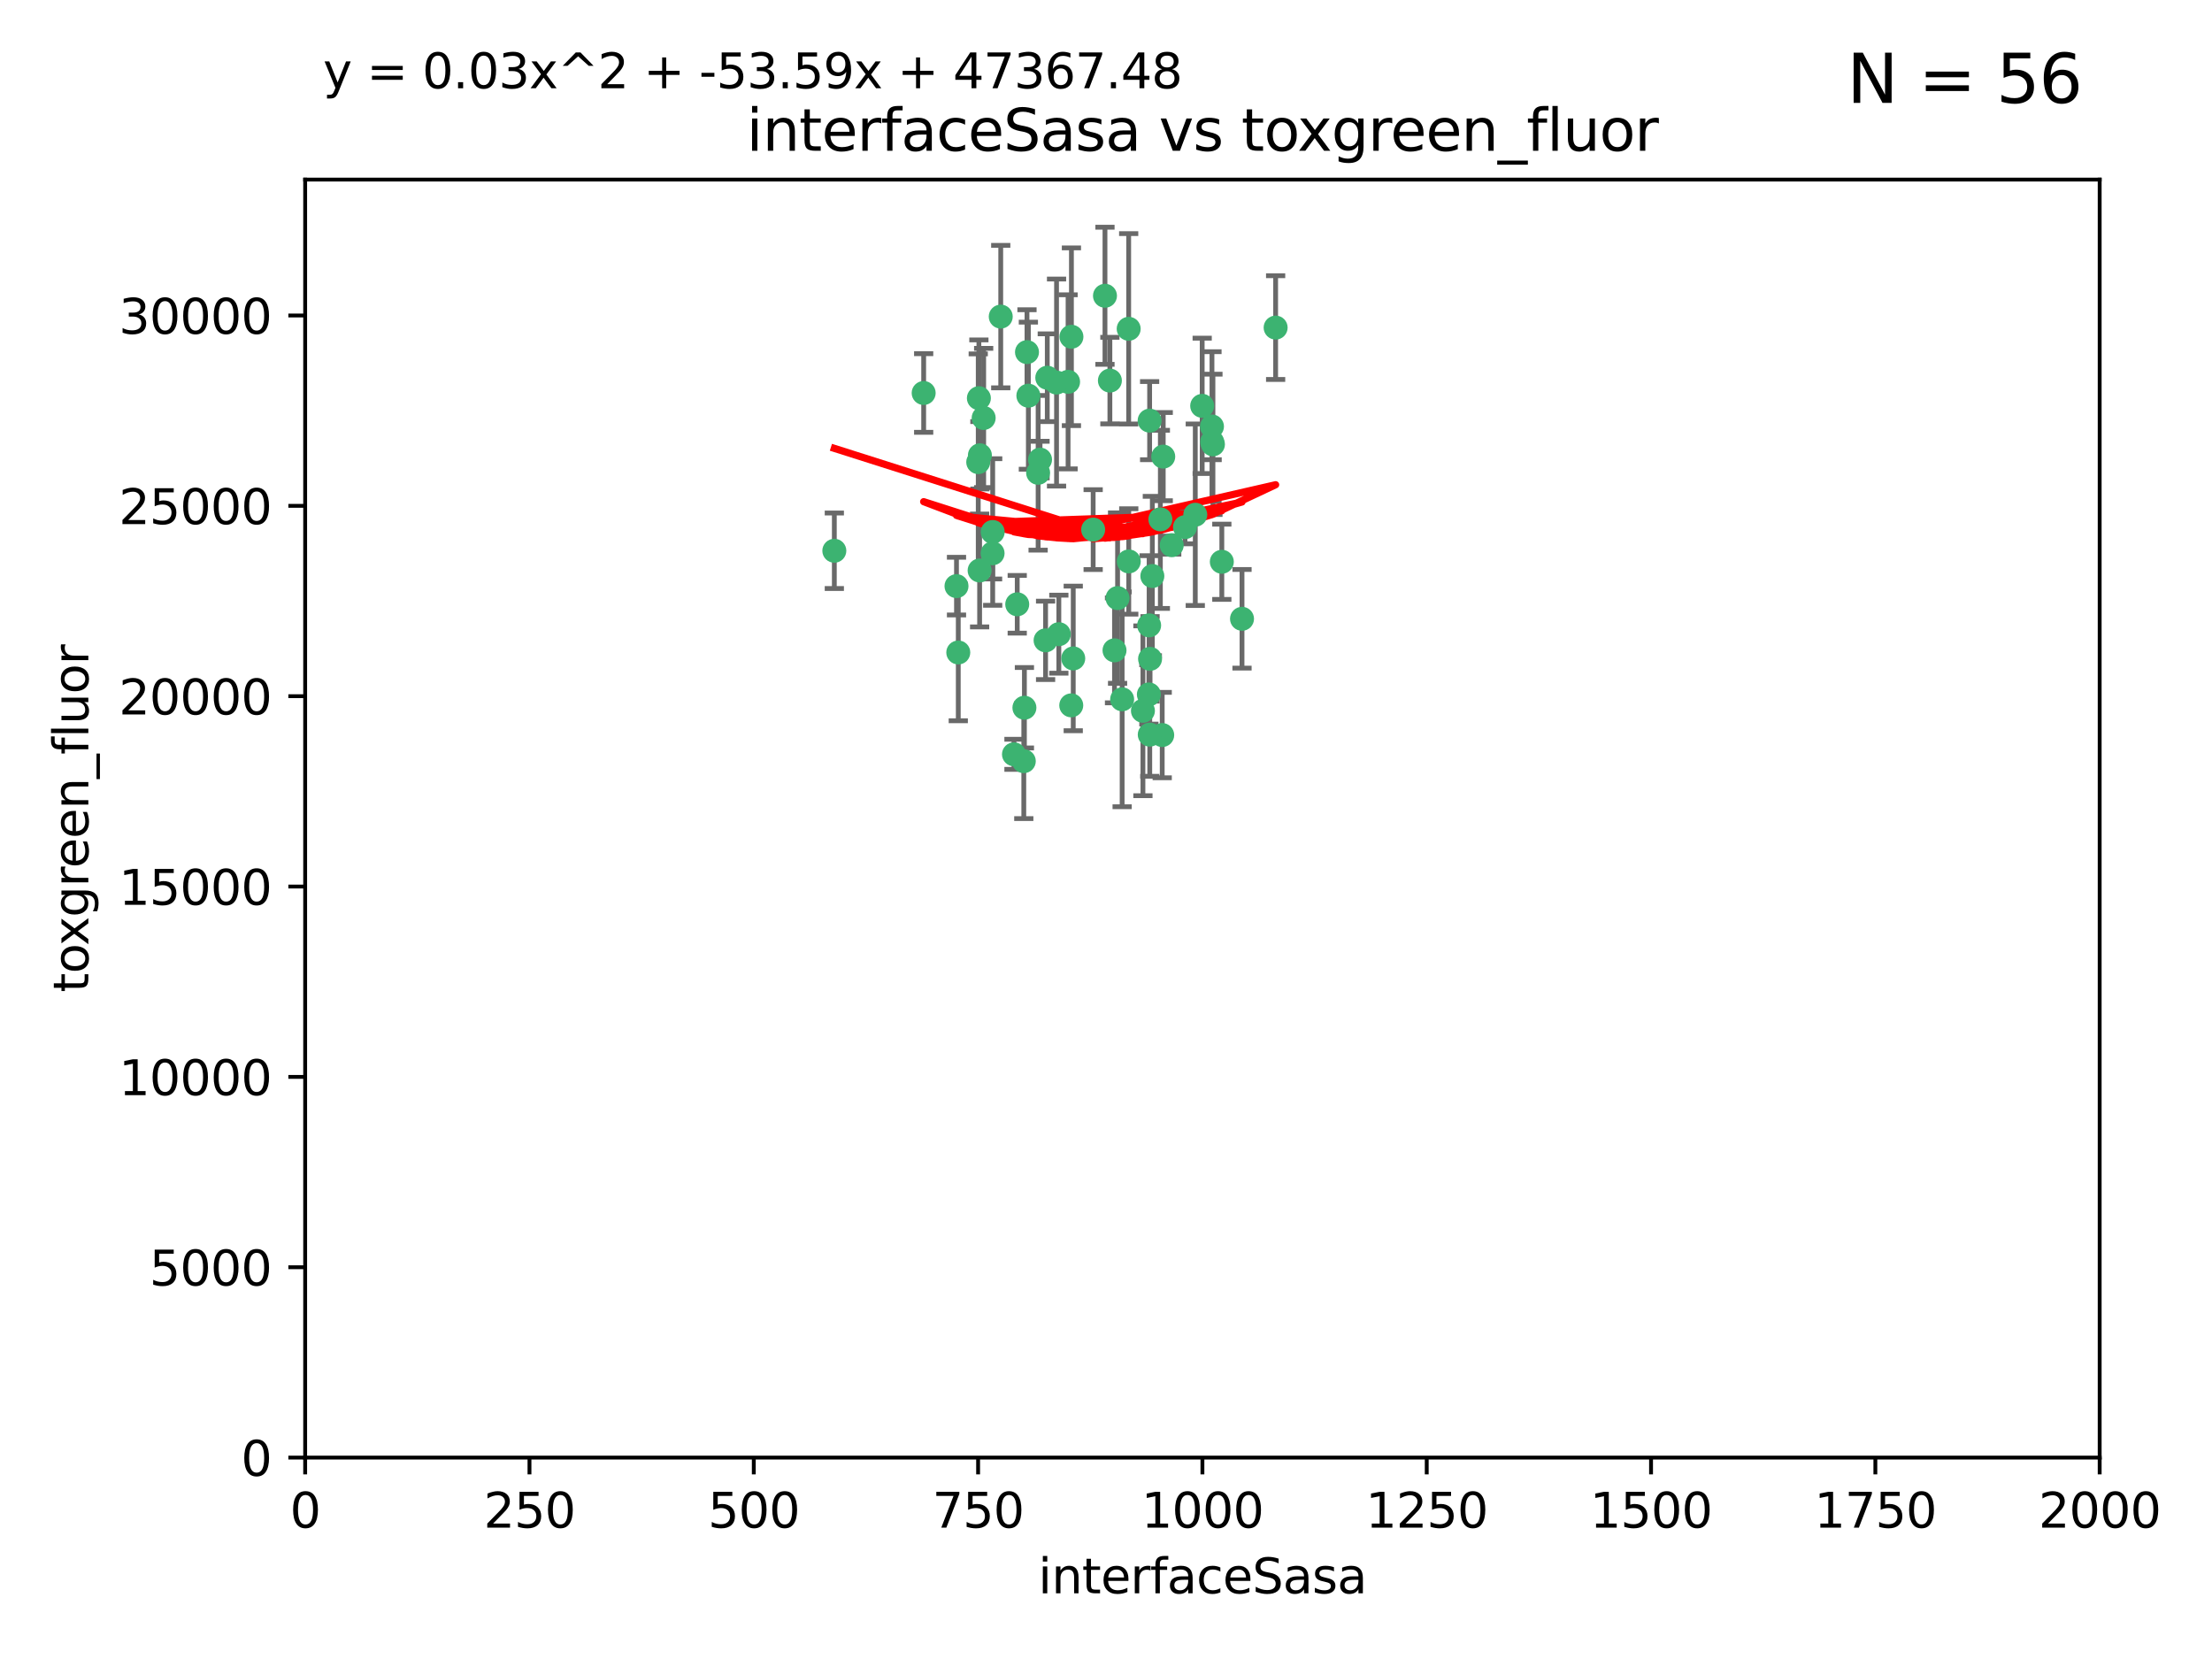 <?xml version="1.0" encoding="utf-8" standalone="no"?>
<!DOCTYPE svg PUBLIC "-//W3C//DTD SVG 1.1//EN"
  "http://www.w3.org/Graphics/SVG/1.1/DTD/svg11.dtd">
<svg xmlns:xlink="http://www.w3.org/1999/xlink" width="460.8pt" height="345.6pt" viewBox="0 0 460.8 345.6" xmlns="http://www.w3.org/2000/svg" version="1.1">
 <defs>
  <style type="text/css">*{stroke-linejoin: round; stroke-linecap: butt}</style>
 </defs>
 <g id="figure_1">
  <g id="patch_1">
   <path d="M 0 345.6 
L 460.8 345.6 
L 460.8 0 
L 0 0 
z
" style="fill: #ffffff"/>
  </g>
  <g id="axes_1">
   <g id="patch_2">
    <path d="M 63.571 303.64 
L 437.4 303.64 
L 437.4 37.411 
L 63.571 37.411 
z
" style="fill: #ffffff"/>
   </g>
   <g id="PathCollection_1">
    <defs>
     <path id="m9338e735f3" d="M 0 1.118 
C 0.297 1.118 0.581 1 0.791 0.791 
C 1 0.581 1.118 0.297 1.118 0 
C 1.118 -0.297 1 -0.581 0.791 -0.791 
C 0.581 -1 0.297 -1.118 0 -1.118 
C -0.297 -1.118 -0.581 -1 -0.791 -0.791 
C -1 -0.581 -1.118 -0.297 -1.118 0 
C -1.118 0.297 -1 0.581 -0.791 0.791 
C -0.581 1 -0.297 1.118 0 1.118 
z
" style="stroke: #3cb371"/>
    </defs>
    <g clip-path="url(#pef0b231b62)">
     <use xlink:href="#m9338e735f3" x="242.323" y="95.12" style="fill: #3cb371; stroke: #3cb371"/>
     <use xlink:href="#m9338e735f3" x="248.998" y="107.23" style="fill: #3cb371; stroke: #3cb371"/>
     <use xlink:href="#m9338e735f3" x="239.489" y="87.626" style="fill: #3cb371; stroke: #3cb371"/>
     <use xlink:href="#m9338e735f3" x="250.437" y="84.546" style="fill: #3cb371; stroke: #3cb371"/>
     <use xlink:href="#m9338e735f3" x="218.168" y="78.686" style="fill: #3cb371; stroke: #3cb371"/>
     <use xlink:href="#m9338e735f3" x="265.738" y="68.245" style="fill: #3cb371; stroke: #3cb371"/>
     <use xlink:href="#m9338e735f3" x="252.676" y="92.564" style="fill: #3cb371; stroke: #3cb371"/>
     <use xlink:href="#m9338e735f3" x="230.187" y="61.614" style="fill: #3cb371; stroke: #3cb371"/>
     <use xlink:href="#m9338e735f3" x="240.054" y="119.997" style="fill: #3cb371; stroke: #3cb371"/>
     <use xlink:href="#m9338e735f3" x="246.854" y="109.814" style="fill: #3cb371; stroke: #3cb371"/>
     <use xlink:href="#m9338e735f3" x="239.385" y="130.275" style="fill: #3cb371; stroke: #3cb371"/>
     <use xlink:href="#m9338e735f3" x="223.198" y="70.152" style="fill: #3cb371; stroke: #3cb371"/>
     <use xlink:href="#m9338e735f3" x="258.734" y="128.909" style="fill: #3cb371; stroke: #3cb371"/>
     <use xlink:href="#m9338e735f3" x="233.762" y="145.68" style="fill: #3cb371; stroke: #3cb371"/>
     <use xlink:href="#m9338e735f3" x="235.142" y="116.959" style="fill: #3cb371; stroke: #3cb371"/>
     <use xlink:href="#m9338e735f3" x="220.097" y="79.693" style="fill: #3cb371; stroke: #3cb371"/>
     <use xlink:href="#m9338e735f3" x="223.161" y="146.939" style="fill: #3cb371; stroke: #3cb371"/>
     <use xlink:href="#m9338e735f3" x="241.725" y="108.191" style="fill: #3cb371; stroke: #3cb371"/>
     <use xlink:href="#m9338e735f3" x="252.51" y="92.054" style="fill: #3cb371; stroke: #3cb371"/>
     <use xlink:href="#m9338e735f3" x="227.725" y="110.328" style="fill: #3cb371; stroke: #3cb371"/>
     <use xlink:href="#m9338e735f3" x="235.125" y="68.498" style="fill: #3cb371; stroke: #3cb371"/>
     <use xlink:href="#m9338e735f3" x="206.772" y="115.259" style="fill: #3cb371; stroke: #3cb371"/>
     <use xlink:href="#m9338e735f3" x="244.091" y="113.569" style="fill: #3cb371; stroke: #3cb371"/>
     <use xlink:href="#m9338e735f3" x="211.908" y="125.886" style="fill: #3cb371; stroke: #3cb371"/>
     <use xlink:href="#m9338e735f3" x="231.211" y="79.283" style="fill: #3cb371; stroke: #3cb371"/>
     <use xlink:href="#m9338e735f3" x="214.228" y="82.429" style="fill: #3cb371; stroke: #3cb371"/>
     <use xlink:href="#m9338e735f3" x="213.404" y="147.433" style="fill: #3cb371; stroke: #3cb371"/>
     <use xlink:href="#m9338e735f3" x="204.131" y="94.844" style="fill: #3cb371; stroke: #3cb371"/>
     <use xlink:href="#m9338e735f3" x="216.658" y="95.747" style="fill: #3cb371; stroke: #3cb371"/>
     <use xlink:href="#m9338e735f3" x="204.916" y="87.071" style="fill: #3cb371; stroke: #3cb371"/>
     <use xlink:href="#m9338e735f3" x="192.417" y="81.868" style="fill: #3cb371; stroke: #3cb371"/>
     <use xlink:href="#m9338e735f3" x="213.275" y="158.563" style="fill: #3cb371; stroke: #3cb371"/>
     <use xlink:href="#m9338e735f3" x="222.501" y="79.543" style="fill: #3cb371; stroke: #3cb371"/>
     <use xlink:href="#m9338e735f3" x="206.796" y="110.825" style="fill: #3cb371; stroke: #3cb371"/>
     <use xlink:href="#m9338e735f3" x="199.256" y="122.1" style="fill: #3cb371; stroke: #3cb371"/>
     <use xlink:href="#m9338e735f3" x="216.26" y="98.497" style="fill: #3cb371; stroke: #3cb371"/>
     <use xlink:href="#m9338e735f3" x="220.577" y="132.112" style="fill: #3cb371; stroke: #3cb371"/>
     <use xlink:href="#m9338e735f3" x="242.11" y="153.125" style="fill: #3cb371; stroke: #3cb371"/>
     <use xlink:href="#m9338e735f3" x="223.577" y="137.163" style="fill: #3cb371; stroke: #3cb371"/>
     <use xlink:href="#m9338e735f3" x="254.529" y="117.03" style="fill: #3cb371; stroke: #3cb371"/>
     <use xlink:href="#m9338e735f3" x="208.473" y="65.954" style="fill: #3cb371; stroke: #3cb371"/>
     <use xlink:href="#m9338e735f3" x="203.92" y="82.947" style="fill: #3cb371; stroke: #3cb371"/>
     <use xlink:href="#m9338e735f3" x="239.332" y="144.666" style="fill: #3cb371; stroke: #3cb371"/>
     <use xlink:href="#m9338e735f3" x="204.073" y="118.841" style="fill: #3cb371; stroke: #3cb371"/>
     <use xlink:href="#m9338e735f3" x="239.579" y="137.252" style="fill: #3cb371; stroke: #3cb371"/>
     <use xlink:href="#m9338e735f3" x="252.476" y="88.842" style="fill: #3cb371; stroke: #3cb371"/>
     <use xlink:href="#m9338e735f3" x="203.785" y="96.269" style="fill: #3cb371; stroke: #3cb371"/>
     <use xlink:href="#m9338e735f3" x="213.94" y="73.353" style="fill: #3cb371; stroke: #3cb371"/>
     <use xlink:href="#m9338e735f3" x="211.23" y="157.137" style="fill: #3cb371; stroke: #3cb371"/>
     <use xlink:href="#m9338e735f3" x="238.093" y="148.071" style="fill: #3cb371; stroke: #3cb371"/>
     <use xlink:href="#m9338e735f3" x="199.626" y="135.924" style="fill: #3cb371; stroke: #3cb371"/>
     <use xlink:href="#m9338e735f3" x="232.811" y="124.593" style="fill: #3cb371; stroke: #3cb371"/>
     <use xlink:href="#m9338e735f3" x="239.516" y="153.038" style="fill: #3cb371; stroke: #3cb371"/>
     <use xlink:href="#m9338e735f3" x="217.815" y="133.397" style="fill: #3cb371; stroke: #3cb371"/>
     <use xlink:href="#m9338e735f3" x="232.174" y="135.479" style="fill: #3cb371; stroke: #3cb371"/>
     <use xlink:href="#m9338e735f3" x="173.806" y="114.733" style="fill: #3cb371; stroke: #3cb371"/>
    </g>
   </g>
   <g id="matplotlib.axis_1">
    <g id="xtick_1">
     <g id="line2d_1">
      <defs>
       <path id="m593bb29498" d="M 0 0 
L 0 3.5 
" style="stroke: #000000; stroke-width: 0.8"/>
      </defs>
      <g>
       <use xlink:href="#m593bb29498" x="63.571" y="303.64" style="stroke: #000000; stroke-width: 0.8"/>
      </g>
     </g>
     <g id="text_1">
      <!-- 0 -->
      <g transform="translate(60.39 318.238)scale(0.1 -0.1)">
       <defs>
        <path id="DejaVuSans-30" d="M 2034 4250 
Q 1547 4250 1301 3770 
Q 1056 3291 1056 2328 
Q 1056 1369 1301 889 
Q 1547 409 2034 409 
Q 2525 409 2770 889 
Q 3016 1369 3016 2328 
Q 3016 3291 2770 3770 
Q 2525 4250 2034 4250 
z
M 2034 4750 
Q 2819 4750 3233 4129 
Q 3647 3509 3647 2328 
Q 3647 1150 3233 529 
Q 2819 -91 2034 -91 
Q 1250 -91 836 529 
Q 422 1150 422 2328 
Q 422 3509 836 4129 
Q 1250 4750 2034 4750 
z
" transform="scale(0.016)"/>
       </defs>
       <use xlink:href="#DejaVuSans-30"/>
      </g>
     </g>
    </g>
    <g id="xtick_2">
     <g id="line2d_2">
      <g>
       <use xlink:href="#m593bb29498" x="110.3" y="303.64" style="stroke: #000000; stroke-width: 0.8"/>
      </g>
     </g>
     <g id="text_2">
      <!-- 250 -->
      <g transform="translate(100.756 318.238)scale(0.1 -0.1)">
       <defs>
        <path id="DejaVuSans-32" d="M 1228 531 
L 3431 531 
L 3431 0 
L 469 0 
L 469 531 
Q 828 903 1448 1529 
Q 2069 2156 2228 2338 
Q 2531 2678 2651 2914 
Q 2772 3150 2772 3378 
Q 2772 3750 2511 3984 
Q 2250 4219 1831 4219 
Q 1534 4219 1204 4116 
Q 875 4013 500 3803 
L 500 4441 
Q 881 4594 1212 4672 
Q 1544 4750 1819 4750 
Q 2544 4750 2975 4387 
Q 3406 4025 3406 3419 
Q 3406 3131 3298 2873 
Q 3191 2616 2906 2266 
Q 2828 2175 2409 1742 
Q 1991 1309 1228 531 
z
" transform="scale(0.016)"/>
        <path id="DejaVuSans-35" d="M 691 4666 
L 3169 4666 
L 3169 4134 
L 1269 4134 
L 1269 2991 
Q 1406 3038 1543 3061 
Q 1681 3084 1819 3084 
Q 2600 3084 3056 2656 
Q 3513 2228 3513 1497 
Q 3513 744 3044 326 
Q 2575 -91 1722 -91 
Q 1428 -91 1123 -41 
Q 819 9 494 109 
L 494 744 
Q 775 591 1075 516 
Q 1375 441 1709 441 
Q 2250 441 2565 725 
Q 2881 1009 2881 1497 
Q 2881 1984 2565 2268 
Q 2250 2553 1709 2553 
Q 1456 2553 1204 2497 
Q 953 2441 691 2322 
L 691 4666 
z
" transform="scale(0.016)"/>
       </defs>
       <use xlink:href="#DejaVuSans-32"/>
       <use xlink:href="#DejaVuSans-35" x="63.623"/>
       <use xlink:href="#DejaVuSans-30" x="127.246"/>
      </g>
     </g>
    </g>
    <g id="xtick_3">
     <g id="line2d_3">
      <g>
       <use xlink:href="#m593bb29498" x="157.028" y="303.64" style="stroke: #000000; stroke-width: 0.8"/>
      </g>
     </g>
     <g id="text_3">
      <!-- 500 -->
      <g transform="translate(147.485 318.238)scale(0.1 -0.1)">
       <use xlink:href="#DejaVuSans-35"/>
       <use xlink:href="#DejaVuSans-30" x="63.623"/>
       <use xlink:href="#DejaVuSans-30" x="127.246"/>
      </g>
     </g>
    </g>
    <g id="xtick_4">
     <g id="line2d_4">
      <g>
       <use xlink:href="#m593bb29498" x="203.757" y="303.64" style="stroke: #000000; stroke-width: 0.8"/>
      </g>
     </g>
     <g id="text_4">
      <!-- 750 -->
      <g transform="translate(194.213 318.238)scale(0.1 -0.1)">
       <defs>
        <path id="DejaVuSans-37" d="M 525 4666 
L 3525 4666 
L 3525 4397 
L 1831 0 
L 1172 0 
L 2766 4134 
L 525 4134 
L 525 4666 
z
" transform="scale(0.016)"/>
       </defs>
       <use xlink:href="#DejaVuSans-37"/>
       <use xlink:href="#DejaVuSans-35" x="63.623"/>
       <use xlink:href="#DejaVuSans-30" x="127.246"/>
      </g>
     </g>
    </g>
    <g id="xtick_5">
     <g id="line2d_5">
      <g>
       <use xlink:href="#m593bb29498" x="250.486" y="303.64" style="stroke: #000000; stroke-width: 0.8"/>
      </g>
     </g>
     <g id="text_5">
      <!-- 1000 -->
      <g transform="translate(237.761 318.238)scale(0.1 -0.1)">
       <defs>
        <path id="DejaVuSans-31" d="M 794 531 
L 1825 531 
L 1825 4091 
L 703 3866 
L 703 4441 
L 1819 4666 
L 2450 4666 
L 2450 531 
L 3481 531 
L 3481 0 
L 794 0 
L 794 531 
z
" transform="scale(0.016)"/>
       </defs>
       <use xlink:href="#DejaVuSans-31"/>
       <use xlink:href="#DejaVuSans-30" x="63.623"/>
       <use xlink:href="#DejaVuSans-30" x="127.246"/>
       <use xlink:href="#DejaVuSans-30" x="190.869"/>
      </g>
     </g>
    </g>
    <g id="xtick_6">
     <g id="line2d_6">
      <g>
       <use xlink:href="#m593bb29498" x="297.214" y="303.64" style="stroke: #000000; stroke-width: 0.8"/>
      </g>
     </g>
     <g id="text_6">
      <!-- 1250 -->
      <g transform="translate(284.489 318.238)scale(0.1 -0.1)">
       <use xlink:href="#DejaVuSans-31"/>
       <use xlink:href="#DejaVuSans-32" x="63.623"/>
       <use xlink:href="#DejaVuSans-35" x="127.246"/>
       <use xlink:href="#DejaVuSans-30" x="190.869"/>
      </g>
     </g>
    </g>
    <g id="xtick_7">
     <g id="line2d_7">
      <g>
       <use xlink:href="#m593bb29498" x="343.943" y="303.64" style="stroke: #000000; stroke-width: 0.8"/>
      </g>
     </g>
     <g id="text_7">
      <!-- 1500 -->
      <g transform="translate(331.218 318.238)scale(0.1 -0.1)">
       <use xlink:href="#DejaVuSans-31"/>
       <use xlink:href="#DejaVuSans-35" x="63.623"/>
       <use xlink:href="#DejaVuSans-30" x="127.246"/>
       <use xlink:href="#DejaVuSans-30" x="190.869"/>
      </g>
     </g>
    </g>
    <g id="xtick_8">
     <g id="line2d_8">
      <g>
       <use xlink:href="#m593bb29498" x="390.671" y="303.64" style="stroke: #000000; stroke-width: 0.8"/>
      </g>
     </g>
     <g id="text_8">
      <!-- 1750 -->
      <g transform="translate(377.946 318.238)scale(0.1 -0.1)">
       <use xlink:href="#DejaVuSans-31"/>
       <use xlink:href="#DejaVuSans-37" x="63.623"/>
       <use xlink:href="#DejaVuSans-35" x="127.246"/>
       <use xlink:href="#DejaVuSans-30" x="190.869"/>
      </g>
     </g>
    </g>
    <g id="xtick_9">
     <g id="line2d_9">
      <g>
       <use xlink:href="#m593bb29498" x="437.4" y="303.64" style="stroke: #000000; stroke-width: 0.8"/>
      </g>
     </g>
     <g id="text_9">
      <!-- 2000 -->
      <g transform="translate(424.675 318.238)scale(0.1 -0.1)">
       <use xlink:href="#DejaVuSans-32"/>
       <use xlink:href="#DejaVuSans-30" x="63.623"/>
       <use xlink:href="#DejaVuSans-30" x="127.246"/>
       <use xlink:href="#DejaVuSans-30" x="190.869"/>
      </g>
     </g>
    </g>
    <g id="text_10">
     <!-- interfaceSasa -->
     <g transform="translate(216.279 331.917)scale(0.1 -0.1)">
      <defs>
       <path id="DejaVuSans-69" d="M 603 3500 
L 1178 3500 
L 1178 0 
L 603 0 
L 603 3500 
z
M 603 4863 
L 1178 4863 
L 1178 4134 
L 603 4134 
L 603 4863 
z
" transform="scale(0.016)"/>
       <path id="DejaVuSans-6e" d="M 3513 2113 
L 3513 0 
L 2938 0 
L 2938 2094 
Q 2938 2591 2744 2837 
Q 2550 3084 2163 3084 
Q 1697 3084 1428 2787 
Q 1159 2491 1159 1978 
L 1159 0 
L 581 0 
L 581 3500 
L 1159 3500 
L 1159 2956 
Q 1366 3272 1645 3428 
Q 1925 3584 2291 3584 
Q 2894 3584 3203 3211 
Q 3513 2838 3513 2113 
z
" transform="scale(0.016)"/>
       <path id="DejaVuSans-74" d="M 1172 4494 
L 1172 3500 
L 2356 3500 
L 2356 3053 
L 1172 3053 
L 1172 1153 
Q 1172 725 1289 603 
Q 1406 481 1766 481 
L 2356 481 
L 2356 0 
L 1766 0 
Q 1100 0 847 248 
Q 594 497 594 1153 
L 594 3053 
L 172 3053 
L 172 3500 
L 594 3500 
L 594 4494 
L 1172 4494 
z
" transform="scale(0.016)"/>
       <path id="DejaVuSans-65" d="M 3597 1894 
L 3597 1613 
L 953 1613 
Q 991 1019 1311 708 
Q 1631 397 2203 397 
Q 2534 397 2845 478 
Q 3156 559 3463 722 
L 3463 178 
Q 3153 47 2828 -22 
Q 2503 -91 2169 -91 
Q 1331 -91 842 396 
Q 353 884 353 1716 
Q 353 2575 817 3079 
Q 1281 3584 2069 3584 
Q 2775 3584 3186 3129 
Q 3597 2675 3597 1894 
z
M 3022 2063 
Q 3016 2534 2758 2815 
Q 2500 3097 2075 3097 
Q 1594 3097 1305 2825 
Q 1016 2553 972 2059 
L 3022 2063 
z
" transform="scale(0.016)"/>
       <path id="DejaVuSans-72" d="M 2631 2963 
Q 2534 3019 2420 3045 
Q 2306 3072 2169 3072 
Q 1681 3072 1420 2755 
Q 1159 2438 1159 1844 
L 1159 0 
L 581 0 
L 581 3500 
L 1159 3500 
L 1159 2956 
Q 1341 3275 1631 3429 
Q 1922 3584 2338 3584 
Q 2397 3584 2469 3576 
Q 2541 3569 2628 3553 
L 2631 2963 
z
" transform="scale(0.016)"/>
       <path id="DejaVuSans-66" d="M 2375 4863 
L 2375 4384 
L 1825 4384 
Q 1516 4384 1395 4259 
Q 1275 4134 1275 3809 
L 1275 3500 
L 2222 3500 
L 2222 3053 
L 1275 3053 
L 1275 0 
L 697 0 
L 697 3053 
L 147 3053 
L 147 3500 
L 697 3500 
L 697 3744 
Q 697 4328 969 4595 
Q 1241 4863 1831 4863 
L 2375 4863 
z
" transform="scale(0.016)"/>
       <path id="DejaVuSans-61" d="M 2194 1759 
Q 1497 1759 1228 1600 
Q 959 1441 959 1056 
Q 959 750 1161 570 
Q 1363 391 1709 391 
Q 2188 391 2477 730 
Q 2766 1069 2766 1631 
L 2766 1759 
L 2194 1759 
z
M 3341 1997 
L 3341 0 
L 2766 0 
L 2766 531 
Q 2569 213 2275 61 
Q 1981 -91 1556 -91 
Q 1019 -91 701 211 
Q 384 513 384 1019 
Q 384 1609 779 1909 
Q 1175 2209 1959 2209 
L 2766 2209 
L 2766 2266 
Q 2766 2663 2505 2880 
Q 2244 3097 1772 3097 
Q 1472 3097 1187 3025 
Q 903 2953 641 2809 
L 641 3341 
Q 956 3463 1253 3523 
Q 1550 3584 1831 3584 
Q 2591 3584 2966 3190 
Q 3341 2797 3341 1997 
z
" transform="scale(0.016)"/>
       <path id="DejaVuSans-63" d="M 3122 3366 
L 3122 2828 
Q 2878 2963 2633 3030 
Q 2388 3097 2138 3097 
Q 1578 3097 1268 2742 
Q 959 2388 959 1747 
Q 959 1106 1268 751 
Q 1578 397 2138 397 
Q 2388 397 2633 464 
Q 2878 531 3122 666 
L 3122 134 
Q 2881 22 2623 -34 
Q 2366 -91 2075 -91 
Q 1284 -91 818 406 
Q 353 903 353 1747 
Q 353 2603 823 3093 
Q 1294 3584 2113 3584 
Q 2378 3584 2631 3529 
Q 2884 3475 3122 3366 
z
" transform="scale(0.016)"/>
       <path id="DejaVuSans-53" d="M 3425 4513 
L 3425 3897 
Q 3066 4069 2747 4153 
Q 2428 4238 2131 4238 
Q 1616 4238 1336 4038 
Q 1056 3838 1056 3469 
Q 1056 3159 1242 3001 
Q 1428 2844 1947 2747 
L 2328 2669 
Q 3034 2534 3370 2195 
Q 3706 1856 3706 1288 
Q 3706 609 3251 259 
Q 2797 -91 1919 -91 
Q 1588 -91 1214 -16 
Q 841 59 441 206 
L 441 856 
Q 825 641 1194 531 
Q 1563 422 1919 422 
Q 2459 422 2753 634 
Q 3047 847 3047 1241 
Q 3047 1584 2836 1778 
Q 2625 1972 2144 2069 
L 1759 2144 
Q 1053 2284 737 2584 
Q 422 2884 422 3419 
Q 422 4038 858 4394 
Q 1294 4750 2059 4750 
Q 2388 4750 2728 4690 
Q 3069 4631 3425 4513 
z
" transform="scale(0.016)"/>
       <path id="DejaVuSans-73" d="M 2834 3397 
L 2834 2853 
Q 2591 2978 2328 3040 
Q 2066 3103 1784 3103 
Q 1356 3103 1142 2972 
Q 928 2841 928 2578 
Q 928 2378 1081 2264 
Q 1234 2150 1697 2047 
L 1894 2003 
Q 2506 1872 2764 1633 
Q 3022 1394 3022 966 
Q 3022 478 2636 193 
Q 2250 -91 1575 -91 
Q 1294 -91 989 -36 
Q 684 19 347 128 
L 347 722 
Q 666 556 975 473 
Q 1284 391 1588 391 
Q 1994 391 2212 530 
Q 2431 669 2431 922 
Q 2431 1156 2273 1281 
Q 2116 1406 1581 1522 
L 1381 1569 
Q 847 1681 609 1914 
Q 372 2147 372 2553 
Q 372 3047 722 3315 
Q 1072 3584 1716 3584 
Q 2034 3584 2315 3537 
Q 2597 3491 2834 3397 
z
" transform="scale(0.016)"/>
      </defs>
      <use xlink:href="#DejaVuSans-69"/>
      <use xlink:href="#DejaVuSans-6e" x="27.783"/>
      <use xlink:href="#DejaVuSans-74" x="91.162"/>
      <use xlink:href="#DejaVuSans-65" x="130.371"/>
      <use xlink:href="#DejaVuSans-72" x="191.895"/>
      <use xlink:href="#DejaVuSans-66" x="233.008"/>
      <use xlink:href="#DejaVuSans-61" x="268.213"/>
      <use xlink:href="#DejaVuSans-63" x="329.492"/>
      <use xlink:href="#DejaVuSans-65" x="384.473"/>
      <use xlink:href="#DejaVuSans-53" x="445.996"/>
      <use xlink:href="#DejaVuSans-61" x="509.473"/>
      <use xlink:href="#DejaVuSans-73" x="570.752"/>
      <use xlink:href="#DejaVuSans-61" x="622.852"/>
     </g>
    </g>
   </g>
   <g id="matplotlib.axis_2">
    <g id="ytick_1">
     <g id="line2d_10">
      <defs>
       <path id="m98a782d6ad" d="M 0 0 
L -3.5 0 
" style="stroke: #000000; stroke-width: 0.8"/>
      </defs>
      <g>
       <use xlink:href="#m98a782d6ad" x="63.571" y="303.64" style="stroke: #000000; stroke-width: 0.8"/>
      </g>
     </g>
     <g id="text_11">
      <!-- 0 -->
      <g transform="translate(50.209 307.439)scale(0.1 -0.1)">
       <use xlink:href="#DejaVuSans-30"/>
      </g>
     </g>
    </g>
    <g id="ytick_2">
     <g id="line2d_11">
      <g>
       <use xlink:href="#m98a782d6ad" x="63.571" y="263.988" style="stroke: #000000; stroke-width: 0.8"/>
      </g>
     </g>
     <g id="text_12">
      <!-- 5000 -->
      <g transform="translate(31.121 267.787)scale(0.1 -0.1)">
       <use xlink:href="#DejaVuSans-35"/>
       <use xlink:href="#DejaVuSans-30" x="63.623"/>
       <use xlink:href="#DejaVuSans-30" x="127.246"/>
       <use xlink:href="#DejaVuSans-30" x="190.869"/>
      </g>
     </g>
    </g>
    <g id="ytick_3">
     <g id="line2d_12">
      <g>
       <use xlink:href="#m98a782d6ad" x="63.571" y="224.336" style="stroke: #000000; stroke-width: 0.8"/>
      </g>
     </g>
     <g id="text_13">
      <!-- 10000 -->
      <g transform="translate(24.759 228.135)scale(0.1 -0.1)">
       <use xlink:href="#DejaVuSans-31"/>
       <use xlink:href="#DejaVuSans-30" x="63.623"/>
       <use xlink:href="#DejaVuSans-30" x="127.246"/>
       <use xlink:href="#DejaVuSans-30" x="190.869"/>
       <use xlink:href="#DejaVuSans-30" x="254.492"/>
      </g>
     </g>
    </g>
    <g id="ytick_4">
     <g id="line2d_13">
      <g>
       <use xlink:href="#m98a782d6ad" x="63.571" y="184.684" style="stroke: #000000; stroke-width: 0.8"/>
      </g>
     </g>
     <g id="text_14">
      <!-- 15000 -->
      <g transform="translate(24.759 188.483)scale(0.1 -0.1)">
       <use xlink:href="#DejaVuSans-31"/>
       <use xlink:href="#DejaVuSans-35" x="63.623"/>
       <use xlink:href="#DejaVuSans-30" x="127.246"/>
       <use xlink:href="#DejaVuSans-30" x="190.869"/>
       <use xlink:href="#DejaVuSans-30" x="254.492"/>
      </g>
     </g>
    </g>
    <g id="ytick_5">
     <g id="line2d_14">
      <g>
       <use xlink:href="#m98a782d6ad" x="63.571" y="145.031" style="stroke: #000000; stroke-width: 0.8"/>
      </g>
     </g>
     <g id="text_15">
      <!-- 20000 -->
      <g transform="translate(24.759 148.831)scale(0.1 -0.1)">
       <use xlink:href="#DejaVuSans-32"/>
       <use xlink:href="#DejaVuSans-30" x="63.623"/>
       <use xlink:href="#DejaVuSans-30" x="127.246"/>
       <use xlink:href="#DejaVuSans-30" x="190.869"/>
       <use xlink:href="#DejaVuSans-30" x="254.492"/>
      </g>
     </g>
    </g>
    <g id="ytick_6">
     <g id="line2d_15">
      <g>
       <use xlink:href="#m98a782d6ad" x="63.571" y="105.379" style="stroke: #000000; stroke-width: 0.8"/>
      </g>
     </g>
     <g id="text_16">
      <!-- 25000 -->
      <g transform="translate(24.759 109.178)scale(0.1 -0.1)">
       <use xlink:href="#DejaVuSans-32"/>
       <use xlink:href="#DejaVuSans-35" x="63.623"/>
       <use xlink:href="#DejaVuSans-30" x="127.246"/>
       <use xlink:href="#DejaVuSans-30" x="190.869"/>
       <use xlink:href="#DejaVuSans-30" x="254.492"/>
      </g>
     </g>
    </g>
    <g id="ytick_7">
     <g id="line2d_16">
      <g>
       <use xlink:href="#m98a782d6ad" x="63.571" y="65.727" style="stroke: #000000; stroke-width: 0.8"/>
      </g>
     </g>
     <g id="text_17">
      <!-- 30000 -->
      <g transform="translate(24.759 69.526)scale(0.1 -0.1)">
       <defs>
        <path id="DejaVuSans-33" d="M 2597 2516 
Q 3050 2419 3304 2112 
Q 3559 1806 3559 1356 
Q 3559 666 3084 287 
Q 2609 -91 1734 -91 
Q 1441 -91 1130 -33 
Q 819 25 488 141 
L 488 750 
Q 750 597 1062 519 
Q 1375 441 1716 441 
Q 2309 441 2620 675 
Q 2931 909 2931 1356 
Q 2931 1769 2642 2001 
Q 2353 2234 1838 2234 
L 1294 2234 
L 1294 2753 
L 1863 2753 
Q 2328 2753 2575 2939 
Q 2822 3125 2822 3475 
Q 2822 3834 2567 4026 
Q 2313 4219 1838 4219 
Q 1578 4219 1281 4162 
Q 984 4106 628 3988 
L 628 4550 
Q 988 4650 1302 4700 
Q 1616 4750 1894 4750 
Q 2613 4750 3031 4423 
Q 3450 4097 3450 3541 
Q 3450 3153 3228 2886 
Q 3006 2619 2597 2516 
z
" transform="scale(0.016)"/>
       </defs>
       <use xlink:href="#DejaVuSans-33"/>
       <use xlink:href="#DejaVuSans-30" x="63.623"/>
       <use xlink:href="#DejaVuSans-30" x="127.246"/>
       <use xlink:href="#DejaVuSans-30" x="190.869"/>
       <use xlink:href="#DejaVuSans-30" x="254.492"/>
      </g>
     </g>
    </g>
    <g id="text_18">
     <!-- toxgreen_fluor -->
     <g transform="translate(18.401 206.72)rotate(-90)scale(0.1 -0.1)">
      <defs>
       <path id="DejaVuSans-6f" d="M 1959 3097 
Q 1497 3097 1228 2736 
Q 959 2375 959 1747 
Q 959 1119 1226 758 
Q 1494 397 1959 397 
Q 2419 397 2687 759 
Q 2956 1122 2956 1747 
Q 2956 2369 2687 2733 
Q 2419 3097 1959 3097 
z
M 1959 3584 
Q 2709 3584 3137 3096 
Q 3566 2609 3566 1747 
Q 3566 888 3137 398 
Q 2709 -91 1959 -91 
Q 1206 -91 779 398 
Q 353 888 353 1747 
Q 353 2609 779 3096 
Q 1206 3584 1959 3584 
z
" transform="scale(0.016)"/>
       <path id="DejaVuSans-78" d="M 3513 3500 
L 2247 1797 
L 3578 0 
L 2900 0 
L 1881 1375 
L 863 0 
L 184 0 
L 1544 1831 
L 300 3500 
L 978 3500 
L 1906 2253 
L 2834 3500 
L 3513 3500 
z
" transform="scale(0.016)"/>
       <path id="DejaVuSans-67" d="M 2906 1791 
Q 2906 2416 2648 2759 
Q 2391 3103 1925 3103 
Q 1463 3103 1205 2759 
Q 947 2416 947 1791 
Q 947 1169 1205 825 
Q 1463 481 1925 481 
Q 2391 481 2648 825 
Q 2906 1169 2906 1791 
z
M 3481 434 
Q 3481 -459 3084 -895 
Q 2688 -1331 1869 -1331 
Q 1566 -1331 1297 -1286 
Q 1028 -1241 775 -1147 
L 775 -588 
Q 1028 -725 1275 -790 
Q 1522 -856 1778 -856 
Q 2344 -856 2625 -561 
Q 2906 -266 2906 331 
L 2906 616 
Q 2728 306 2450 153 
Q 2172 0 1784 0 
Q 1141 0 747 490 
Q 353 981 353 1791 
Q 353 2603 747 3093 
Q 1141 3584 1784 3584 
Q 2172 3584 2450 3431 
Q 2728 3278 2906 2969 
L 2906 3500 
L 3481 3500 
L 3481 434 
z
" transform="scale(0.016)"/>
       <path id="DejaVuSans-5f" d="M 3263 -1063 
L 3263 -1509 
L -63 -1509 
L -63 -1063 
L 3263 -1063 
z
" transform="scale(0.016)"/>
       <path id="DejaVuSans-6c" d="M 603 4863 
L 1178 4863 
L 1178 0 
L 603 0 
L 603 4863 
z
" transform="scale(0.016)"/>
       <path id="DejaVuSans-75" d="M 544 1381 
L 544 3500 
L 1119 3500 
L 1119 1403 
Q 1119 906 1312 657 
Q 1506 409 1894 409 
Q 2359 409 2629 706 
Q 2900 1003 2900 1516 
L 2900 3500 
L 3475 3500 
L 3475 0 
L 2900 0 
L 2900 538 
Q 2691 219 2414 64 
Q 2138 -91 1772 -91 
Q 1169 -91 856 284 
Q 544 659 544 1381 
z
M 1991 3584 
L 1991 3584 
z
" transform="scale(0.016)"/>
      </defs>
      <use xlink:href="#DejaVuSans-74"/>
      <use xlink:href="#DejaVuSans-6f" x="39.209"/>
      <use xlink:href="#DejaVuSans-78" x="97.266"/>
      <use xlink:href="#DejaVuSans-67" x="156.445"/>
      <use xlink:href="#DejaVuSans-72" x="219.922"/>
      <use xlink:href="#DejaVuSans-65" x="258.785"/>
      <use xlink:href="#DejaVuSans-65" x="320.309"/>
      <use xlink:href="#DejaVuSans-6e" x="381.832"/>
      <use xlink:href="#DejaVuSans-5f" x="445.211"/>
      <use xlink:href="#DejaVuSans-66" x="495.211"/>
      <use xlink:href="#DejaVuSans-6c" x="530.416"/>
      <use xlink:href="#DejaVuSans-75" x="558.199"/>
      <use xlink:href="#DejaVuSans-6f" x="621.578"/>
      <use xlink:href="#DejaVuSans-72" x="682.76"/>
     </g>
    </g>
   </g>
   <g id="LineCollection_1">
    <path d="M 242.323 104.304 
L 242.323 85.936 
" clip-path="url(#pef0b231b62)" style="fill: none; stroke: #696969"/>
    <path d="M 248.998 126.137 
L 248.998 88.323 
" clip-path="url(#pef0b231b62)" style="fill: none; stroke: #696969"/>
    <path d="M 239.489 95.764 
L 239.489 79.489 
" clip-path="url(#pef0b231b62)" style="fill: none; stroke: #696969"/>
    <path d="M 250.437 98.644 
L 250.437 70.448 
" clip-path="url(#pef0b231b62)" style="fill: none; stroke: #696969"/>
    <path d="M 218.168 87.827 
L 218.168 69.545 
" clip-path="url(#pef0b231b62)" style="fill: none; stroke: #696969"/>
    <path d="M 265.738 79.05 
L 265.738 57.44 
" clip-path="url(#pef0b231b62)" style="fill: none; stroke: #696969"/>
    <path d="M 252.676 107.179 
L 252.676 77.949 
" clip-path="url(#pef0b231b62)" style="fill: none; stroke: #696969"/>
    <path d="M 230.187 75.896 
L 230.187 47.331 
" clip-path="url(#pef0b231b62)" style="fill: none; stroke: #696969"/>
    <path d="M 240.054 136.594 
L 240.054 103.4 
" clip-path="url(#pef0b231b62)" style="fill: none; stroke: #696969"/>
    <path d="M 246.854 113.284 
L 246.854 106.343 
" clip-path="url(#pef0b231b62)" style="fill: none; stroke: #696969"/>
    <path d="M 239.385 144.789 
L 239.385 115.76 
" clip-path="url(#pef0b231b62)" style="fill: none; stroke: #696969"/>
    <path d="M 223.198 88.667 
L 223.198 51.638 
" clip-path="url(#pef0b231b62)" style="fill: none; stroke: #696969"/>
    <path d="M 258.734 139.184 
L 258.734 118.634 
" clip-path="url(#pef0b231b62)" style="fill: none; stroke: #696969"/>
    <path d="M 233.762 168.055 
L 233.762 123.306 
" clip-path="url(#pef0b231b62)" style="fill: none; stroke: #696969"/>
    <path d="M 235.142 127.938 
L 235.142 105.98 
" clip-path="url(#pef0b231b62)" style="fill: none; stroke: #696969"/>
    <path d="M 220.097 101.259 
L 220.097 58.126 
" clip-path="url(#pef0b231b62)" style="fill: none; stroke: #696969"/>
    <path d="M 223.161 147.532 
L 223.161 146.345 
" clip-path="url(#pef0b231b62)" style="fill: none; stroke: #696969"/>
    <path d="M 241.725 126.744 
L 241.725 89.638 
" clip-path="url(#pef0b231b62)" style="fill: none; stroke: #696969"/>
    <path d="M 252.51 95.764 
L 252.51 88.343 
" clip-path="url(#pef0b231b62)" style="fill: none; stroke: #696969"/>
    <path d="M 227.725 118.648 
L 227.725 102.009 
" clip-path="url(#pef0b231b62)" style="fill: none; stroke: #696969"/>
    <path d="M 235.125 88.327 
L 235.125 48.67 
" clip-path="url(#pef0b231b62)" style="fill: none; stroke: #696969"/>
    <path d="M 206.772 120.615 
L 206.772 109.904 
" clip-path="url(#pef0b231b62)" style="fill: none; stroke: #696969"/>
    <path d="M 244.091 115.454 
L 244.091 111.684 
" clip-path="url(#pef0b231b62)" style="fill: none; stroke: #696969"/>
    <path d="M 211.908 131.895 
L 211.908 119.876 
" clip-path="url(#pef0b231b62)" style="fill: none; stroke: #696969"/>
    <path d="M 231.211 88.3 
L 231.211 70.265 
" clip-path="url(#pef0b231b62)" style="fill: none; stroke: #696969"/>
    <path d="M 214.228 97.751 
L 214.228 67.108 
" clip-path="url(#pef0b231b62)" style="fill: none; stroke: #696969"/>
    <path d="M 213.404 155.811 
L 213.404 139.055 
" clip-path="url(#pef0b231b62)" style="fill: none; stroke: #696969"/>
    <path d="M 204.131 101.864 
L 204.131 87.824 
" clip-path="url(#pef0b231b62)" style="fill: none; stroke: #696969"/>
    <path d="M 216.658 99.567 
L 216.658 91.927 
" clip-path="url(#pef0b231b62)" style="fill: none; stroke: #696969"/>
    <path d="M 204.916 101.573 
L 204.916 72.568 
" clip-path="url(#pef0b231b62)" style="fill: none; stroke: #696969"/>
    <path d="M 192.417 90.058 
L 192.417 73.677 
" clip-path="url(#pef0b231b62)" style="fill: none; stroke: #696969"/>
    <path d="M 213.275 170.53 
L 213.275 146.597 
" clip-path="url(#pef0b231b62)" style="fill: none; stroke: #696969"/>
    <path d="M 222.501 97.676 
L 222.501 61.409 
" clip-path="url(#pef0b231b62)" style="fill: none; stroke: #696969"/>
    <path d="M 206.796 126.093 
L 206.796 95.557 
" clip-path="url(#pef0b231b62)" style="fill: none; stroke: #696969"/>
    <path d="M 199.256 128.11 
L 199.256 116.09 
" clip-path="url(#pef0b231b62)" style="fill: none; stroke: #696969"/>
    <path d="M 216.26 114.606 
L 216.26 82.387 
" clip-path="url(#pef0b231b62)" style="fill: none; stroke: #696969"/>
    <path d="M 220.577 140.239 
L 220.577 123.985 
" clip-path="url(#pef0b231b62)" style="fill: none; stroke: #696969"/>
    <path d="M 242.11 162.021 
L 242.11 144.23 
" clip-path="url(#pef0b231b62)" style="fill: none; stroke: #696969"/>
    <path d="M 223.577 152.223 
L 223.577 122.103 
" clip-path="url(#pef0b231b62)" style="fill: none; stroke: #696969"/>
    <path d="M 254.529 124.867 
L 254.529 109.193 
" clip-path="url(#pef0b231b62)" style="fill: none; stroke: #696969"/>
    <path d="M 208.473 80.795 
L 208.473 51.112 
" clip-path="url(#pef0b231b62)" style="fill: none; stroke: #696969"/>
    <path d="M 203.92 95.088 
L 203.92 70.806 
" clip-path="url(#pef0b231b62)" style="fill: none; stroke: #696969"/>
    <path d="M 239.332 150.84 
L 239.332 138.491 
" clip-path="url(#pef0b231b62)" style="fill: none; stroke: #696969"/>
    <path d="M 204.073 130.595 
L 204.073 107.086 
" clip-path="url(#pef0b231b62)" style="fill: none; stroke: #696969"/>
    <path d="M 239.579 146.061 
L 239.579 128.442 
" clip-path="url(#pef0b231b62)" style="fill: none; stroke: #696969"/>
    <path d="M 252.476 104.418 
L 252.476 73.266 
" clip-path="url(#pef0b231b62)" style="fill: none; stroke: #696969"/>
    <path d="M 203.785 118.817 
L 203.785 73.721 
" clip-path="url(#pef0b231b62)" style="fill: none; stroke: #696969"/>
    <path d="M 213.94 82.18 
L 213.94 64.525 
" clip-path="url(#pef0b231b62)" style="fill: none; stroke: #696969"/>
    <path d="M 211.23 160.272 
L 211.23 154.002 
" clip-path="url(#pef0b231b62)" style="fill: none; stroke: #696969"/>
    <path d="M 238.093 165.76 
L 238.093 130.382 
" clip-path="url(#pef0b231b62)" style="fill: none; stroke: #696969"/>
    <path d="M 199.626 150.147 
L 199.626 121.701 
" clip-path="url(#pef0b231b62)" style="fill: none; stroke: #696969"/>
    <path d="M 232.811 142.345 
L 232.811 106.841 
" clip-path="url(#pef0b231b62)" style="fill: none; stroke: #696969"/>
    <path d="M 239.516 161.718 
L 239.516 144.358 
" clip-path="url(#pef0b231b62)" style="fill: none; stroke: #696969"/>
    <path d="M 217.815 141.56 
L 217.815 125.234 
" clip-path="url(#pef0b231b62)" style="fill: none; stroke: #696969"/>
    <path d="M 232.174 146.41 
L 232.174 124.549 
" clip-path="url(#pef0b231b62)" style="fill: none; stroke: #696969"/>
    <path d="M 173.806 122.598 
L 173.806 106.869 
" clip-path="url(#pef0b231b62)" style="fill: none; stroke: #696969"/>
   </g>
   <g id="line2d_17">
    <defs>
     <path id="m35834954c3" d="M 2 0 
L -2 -0 
" style="stroke: #696969"/>
    </defs>
    <g clip-path="url(#pef0b231b62)">
     <use xlink:href="#m35834954c3" x="242.323" y="104.304" style="fill: #696969; stroke: #696969"/>
     <use xlink:href="#m35834954c3" x="248.998" y="126.137" style="fill: #696969; stroke: #696969"/>
     <use xlink:href="#m35834954c3" x="239.489" y="95.764" style="fill: #696969; stroke: #696969"/>
     <use xlink:href="#m35834954c3" x="250.437" y="98.644" style="fill: #696969; stroke: #696969"/>
     <use xlink:href="#m35834954c3" x="218.168" y="87.827" style="fill: #696969; stroke: #696969"/>
     <use xlink:href="#m35834954c3" x="265.738" y="79.05" style="fill: #696969; stroke: #696969"/>
     <use xlink:href="#m35834954c3" x="252.676" y="107.179" style="fill: #696969; stroke: #696969"/>
     <use xlink:href="#m35834954c3" x="230.187" y="75.896" style="fill: #696969; stroke: #696969"/>
     <use xlink:href="#m35834954c3" x="240.054" y="136.594" style="fill: #696969; stroke: #696969"/>
     <use xlink:href="#m35834954c3" x="246.854" y="113.284" style="fill: #696969; stroke: #696969"/>
     <use xlink:href="#m35834954c3" x="239.385" y="144.789" style="fill: #696969; stroke: #696969"/>
     <use xlink:href="#m35834954c3" x="223.198" y="88.667" style="fill: #696969; stroke: #696969"/>
     <use xlink:href="#m35834954c3" x="258.734" y="139.184" style="fill: #696969; stroke: #696969"/>
     <use xlink:href="#m35834954c3" x="233.762" y="168.055" style="fill: #696969; stroke: #696969"/>
     <use xlink:href="#m35834954c3" x="235.142" y="127.938" style="fill: #696969; stroke: #696969"/>
     <use xlink:href="#m35834954c3" x="220.097" y="101.259" style="fill: #696969; stroke: #696969"/>
     <use xlink:href="#m35834954c3" x="223.161" y="147.532" style="fill: #696969; stroke: #696969"/>
     <use xlink:href="#m35834954c3" x="241.725" y="126.744" style="fill: #696969; stroke: #696969"/>
     <use xlink:href="#m35834954c3" x="252.51" y="95.764" style="fill: #696969; stroke: #696969"/>
     <use xlink:href="#m35834954c3" x="227.725" y="118.648" style="fill: #696969; stroke: #696969"/>
     <use xlink:href="#m35834954c3" x="235.125" y="88.327" style="fill: #696969; stroke: #696969"/>
     <use xlink:href="#m35834954c3" x="206.772" y="120.615" style="fill: #696969; stroke: #696969"/>
     <use xlink:href="#m35834954c3" x="244.091" y="115.454" style="fill: #696969; stroke: #696969"/>
     <use xlink:href="#m35834954c3" x="211.908" y="131.895" style="fill: #696969; stroke: #696969"/>
     <use xlink:href="#m35834954c3" x="231.211" y="88.3" style="fill: #696969; stroke: #696969"/>
     <use xlink:href="#m35834954c3" x="214.228" y="97.751" style="fill: #696969; stroke: #696969"/>
     <use xlink:href="#m35834954c3" x="213.404" y="155.811" style="fill: #696969; stroke: #696969"/>
     <use xlink:href="#m35834954c3" x="204.131" y="101.864" style="fill: #696969; stroke: #696969"/>
     <use xlink:href="#m35834954c3" x="216.658" y="99.567" style="fill: #696969; stroke: #696969"/>
     <use xlink:href="#m35834954c3" x="204.916" y="101.573" style="fill: #696969; stroke: #696969"/>
     <use xlink:href="#m35834954c3" x="192.417" y="90.058" style="fill: #696969; stroke: #696969"/>
     <use xlink:href="#m35834954c3" x="213.275" y="170.53" style="fill: #696969; stroke: #696969"/>
     <use xlink:href="#m35834954c3" x="222.501" y="97.676" style="fill: #696969; stroke: #696969"/>
     <use xlink:href="#m35834954c3" x="206.796" y="126.093" style="fill: #696969; stroke: #696969"/>
     <use xlink:href="#m35834954c3" x="199.256" y="128.11" style="fill: #696969; stroke: #696969"/>
     <use xlink:href="#m35834954c3" x="216.26" y="114.606" style="fill: #696969; stroke: #696969"/>
     <use xlink:href="#m35834954c3" x="220.577" y="140.239" style="fill: #696969; stroke: #696969"/>
     <use xlink:href="#m35834954c3" x="242.11" y="162.021" style="fill: #696969; stroke: #696969"/>
     <use xlink:href="#m35834954c3" x="223.577" y="152.223" style="fill: #696969; stroke: #696969"/>
     <use xlink:href="#m35834954c3" x="254.529" y="124.867" style="fill: #696969; stroke: #696969"/>
     <use xlink:href="#m35834954c3" x="208.473" y="80.795" style="fill: #696969; stroke: #696969"/>
     <use xlink:href="#m35834954c3" x="203.92" y="95.088" style="fill: #696969; stroke: #696969"/>
     <use xlink:href="#m35834954c3" x="239.332" y="150.84" style="fill: #696969; stroke: #696969"/>
     <use xlink:href="#m35834954c3" x="204.073" y="130.595" style="fill: #696969; stroke: #696969"/>
     <use xlink:href="#m35834954c3" x="239.579" y="146.061" style="fill: #696969; stroke: #696969"/>
     <use xlink:href="#m35834954c3" x="252.476" y="104.418" style="fill: #696969; stroke: #696969"/>
     <use xlink:href="#m35834954c3" x="203.785" y="118.817" style="fill: #696969; stroke: #696969"/>
     <use xlink:href="#m35834954c3" x="213.94" y="82.18" style="fill: #696969; stroke: #696969"/>
     <use xlink:href="#m35834954c3" x="211.23" y="160.272" style="fill: #696969; stroke: #696969"/>
     <use xlink:href="#m35834954c3" x="238.093" y="165.76" style="fill: #696969; stroke: #696969"/>
     <use xlink:href="#m35834954c3" x="199.626" y="150.147" style="fill: #696969; stroke: #696969"/>
     <use xlink:href="#m35834954c3" x="232.811" y="142.345" style="fill: #696969; stroke: #696969"/>
     <use xlink:href="#m35834954c3" x="239.516" y="161.718" style="fill: #696969; stroke: #696969"/>
     <use xlink:href="#m35834954c3" x="217.815" y="141.56" style="fill: #696969; stroke: #696969"/>
     <use xlink:href="#m35834954c3" x="232.174" y="146.41" style="fill: #696969; stroke: #696969"/>
     <use xlink:href="#m35834954c3" x="173.806" y="122.598" style="fill: #696969; stroke: #696969"/>
    </g>
   </g>
   <g id="line2d_18">
    <g clip-path="url(#pef0b231b62)">
     <use xlink:href="#m35834954c3" x="242.323" y="85.936" style="fill: #696969; stroke: #696969"/>
     <use xlink:href="#m35834954c3" x="248.998" y="88.323" style="fill: #696969; stroke: #696969"/>
     <use xlink:href="#m35834954c3" x="239.489" y="79.489" style="fill: #696969; stroke: #696969"/>
     <use xlink:href="#m35834954c3" x="250.437" y="70.448" style="fill: #696969; stroke: #696969"/>
     <use xlink:href="#m35834954c3" x="218.168" y="69.545" style="fill: #696969; stroke: #696969"/>
     <use xlink:href="#m35834954c3" x="265.738" y="57.44" style="fill: #696969; stroke: #696969"/>
     <use xlink:href="#m35834954c3" x="252.676" y="77.949" style="fill: #696969; stroke: #696969"/>
     <use xlink:href="#m35834954c3" x="230.187" y="47.331" style="fill: #696969; stroke: #696969"/>
     <use xlink:href="#m35834954c3" x="240.054" y="103.4" style="fill: #696969; stroke: #696969"/>
     <use xlink:href="#m35834954c3" x="246.854" y="106.343" style="fill: #696969; stroke: #696969"/>
     <use xlink:href="#m35834954c3" x="239.385" y="115.76" style="fill: #696969; stroke: #696969"/>
     <use xlink:href="#m35834954c3" x="223.198" y="51.638" style="fill: #696969; stroke: #696969"/>
     <use xlink:href="#m35834954c3" x="258.734" y="118.634" style="fill: #696969; stroke: #696969"/>
     <use xlink:href="#m35834954c3" x="233.762" y="123.306" style="fill: #696969; stroke: #696969"/>
     <use xlink:href="#m35834954c3" x="235.142" y="105.98" style="fill: #696969; stroke: #696969"/>
     <use xlink:href="#m35834954c3" x="220.097" y="58.126" style="fill: #696969; stroke: #696969"/>
     <use xlink:href="#m35834954c3" x="223.161" y="146.345" style="fill: #696969; stroke: #696969"/>
     <use xlink:href="#m35834954c3" x="241.725" y="89.638" style="fill: #696969; stroke: #696969"/>
     <use xlink:href="#m35834954c3" x="252.51" y="88.343" style="fill: #696969; stroke: #696969"/>
     <use xlink:href="#m35834954c3" x="227.725" y="102.009" style="fill: #696969; stroke: #696969"/>
     <use xlink:href="#m35834954c3" x="235.125" y="48.67" style="fill: #696969; stroke: #696969"/>
     <use xlink:href="#m35834954c3" x="206.772" y="109.904" style="fill: #696969; stroke: #696969"/>
     <use xlink:href="#m35834954c3" x="244.091" y="111.684" style="fill: #696969; stroke: #696969"/>
     <use xlink:href="#m35834954c3" x="211.908" y="119.876" style="fill: #696969; stroke: #696969"/>
     <use xlink:href="#m35834954c3" x="231.211" y="70.265" style="fill: #696969; stroke: #696969"/>
     <use xlink:href="#m35834954c3" x="214.228" y="67.108" style="fill: #696969; stroke: #696969"/>
     <use xlink:href="#m35834954c3" x="213.404" y="139.055" style="fill: #696969; stroke: #696969"/>
     <use xlink:href="#m35834954c3" x="204.131" y="87.824" style="fill: #696969; stroke: #696969"/>
     <use xlink:href="#m35834954c3" x="216.658" y="91.927" style="fill: #696969; stroke: #696969"/>
     <use xlink:href="#m35834954c3" x="204.916" y="72.568" style="fill: #696969; stroke: #696969"/>
     <use xlink:href="#m35834954c3" x="192.417" y="73.677" style="fill: #696969; stroke: #696969"/>
     <use xlink:href="#m35834954c3" x="213.275" y="146.597" style="fill: #696969; stroke: #696969"/>
     <use xlink:href="#m35834954c3" x="222.501" y="61.409" style="fill: #696969; stroke: #696969"/>
     <use xlink:href="#m35834954c3" x="206.796" y="95.557" style="fill: #696969; stroke: #696969"/>
     <use xlink:href="#m35834954c3" x="199.256" y="116.09" style="fill: #696969; stroke: #696969"/>
     <use xlink:href="#m35834954c3" x="216.26" y="82.387" style="fill: #696969; stroke: #696969"/>
     <use xlink:href="#m35834954c3" x="220.577" y="123.985" style="fill: #696969; stroke: #696969"/>
     <use xlink:href="#m35834954c3" x="242.11" y="144.23" style="fill: #696969; stroke: #696969"/>
     <use xlink:href="#m35834954c3" x="223.577" y="122.103" style="fill: #696969; stroke: #696969"/>
     <use xlink:href="#m35834954c3" x="254.529" y="109.193" style="fill: #696969; stroke: #696969"/>
     <use xlink:href="#m35834954c3" x="208.473" y="51.112" style="fill: #696969; stroke: #696969"/>
     <use xlink:href="#m35834954c3" x="203.92" y="70.806" style="fill: #696969; stroke: #696969"/>
     <use xlink:href="#m35834954c3" x="239.332" y="138.491" style="fill: #696969; stroke: #696969"/>
     <use xlink:href="#m35834954c3" x="204.073" y="107.086" style="fill: #696969; stroke: #696969"/>
     <use xlink:href="#m35834954c3" x="239.579" y="128.442" style="fill: #696969; stroke: #696969"/>
     <use xlink:href="#m35834954c3" x="252.476" y="73.266" style="fill: #696969; stroke: #696969"/>
     <use xlink:href="#m35834954c3" x="203.785" y="73.721" style="fill: #696969; stroke: #696969"/>
     <use xlink:href="#m35834954c3" x="213.94" y="64.525" style="fill: #696969; stroke: #696969"/>
     <use xlink:href="#m35834954c3" x="211.23" y="154.002" style="fill: #696969; stroke: #696969"/>
     <use xlink:href="#m35834954c3" x="238.093" y="130.382" style="fill: #696969; stroke: #696969"/>
     <use xlink:href="#m35834954c3" x="199.626" y="121.701" style="fill: #696969; stroke: #696969"/>
     <use xlink:href="#m35834954c3" x="232.811" y="106.841" style="fill: #696969; stroke: #696969"/>
     <use xlink:href="#m35834954c3" x="239.516" y="144.358" style="fill: #696969; stroke: #696969"/>
     <use xlink:href="#m35834954c3" x="217.815" y="125.234" style="fill: #696969; stroke: #696969"/>
     <use xlink:href="#m35834954c3" x="232.174" y="124.549" style="fill: #696969; stroke: #696969"/>
     <use xlink:href="#m35834954c3" x="173.806" y="106.869" style="fill: #696969; stroke: #696969"/>
    </g>
   </g>
   <g id="line2d_19">
    <path d="M 242.323 110.303 
L 248.998 108.43 
L 239.489 110.91 
L 250.437 107.944 
L 218.168 111.861 
L 265.738 100.981 
L 252.676 107.13 
L 230.187 112.109 
L 240.054 110.798 
L 246.854 109.1 
L 239.385 110.93 
L 223.198 112.212 
L 258.734 104.575 
L 233.762 111.792 
L 235.142 111.622 
L 220.097 112.038 
L 223.161 112.21 
L 241.725 110.441 
L 252.51 107.193 
L 227.725 112.223 
L 235.125 111.624 
L 206.772 109.754 
L 244.091 109.868 
L 211.908 110.929 
L 231.211 112.037 
L 214.228 111.339 
L 213.404 111.202 
L 204.131 109.006 
L 216.658 111.687 
L 204.916 109.239 
L 192.417 104.508 
L 213.275 111.18 
L 222.501 112.184 
L 206.796 109.761 
L 199.256 107.368 
L 216.26 111.635 
L 220.577 112.073 
L 242.11 110.353 
L 223.577 112.224 
L 254.529 106.403 
L 208.473 110.184 
L 203.92 108.942 
L 239.332 110.94 
L 204.073 108.989 
L 239.579 110.892 
L 252.476 107.205 
L 203.785 108.901 
L 213.94 111.292 
L 211.23 110.795 
L 238.093 111.167 
L 199.626 107.504 
L 232.811 111.894 
L 239.516 110.905 
L 217.815 111.823 
L 232.174 111.955 
L 173.806 93.402 
" clip-path="url(#pef0b231b62)" style="fill: none; stroke: #ff0000; stroke-width: 1.5; stroke-linecap: square"/>
   </g>
   <g id="line2d_20">
    <defs>
     <path id="m84b961f7fc" d="M 0 2 
C 0.53 2 1.039 1.789 1.414 1.414 
C 1.789 1.039 2 0.53 2 0 
C 2 -0.53 1.789 -1.039 1.414 -1.414 
C 1.039 -1.789 0.53 -2 0 -2 
C -0.53 -2 -1.039 -1.789 -1.414 -1.414 
C -1.789 -1.039 -2 -0.53 -2 0 
C -2 0.53 -1.789 1.039 -1.414 1.414 
C -1.039 1.789 -0.53 2 0 2 
z
" style="stroke: #3cb371"/>
    </defs>
    <g clip-path="url(#pef0b231b62)">
     <use xlink:href="#m84b961f7fc" x="242.323" y="95.12" style="fill: #3cb371; stroke: #3cb371"/>
     <use xlink:href="#m84b961f7fc" x="248.998" y="107.23" style="fill: #3cb371; stroke: #3cb371"/>
     <use xlink:href="#m84b961f7fc" x="239.489" y="87.626" style="fill: #3cb371; stroke: #3cb371"/>
     <use xlink:href="#m84b961f7fc" x="250.437" y="84.546" style="fill: #3cb371; stroke: #3cb371"/>
     <use xlink:href="#m84b961f7fc" x="218.168" y="78.686" style="fill: #3cb371; stroke: #3cb371"/>
     <use xlink:href="#m84b961f7fc" x="265.738" y="68.245" style="fill: #3cb371; stroke: #3cb371"/>
     <use xlink:href="#m84b961f7fc" x="252.676" y="92.564" style="fill: #3cb371; stroke: #3cb371"/>
     <use xlink:href="#m84b961f7fc" x="230.187" y="61.614" style="fill: #3cb371; stroke: #3cb371"/>
     <use xlink:href="#m84b961f7fc" x="240.054" y="119.997" style="fill: #3cb371; stroke: #3cb371"/>
     <use xlink:href="#m84b961f7fc" x="246.854" y="109.814" style="fill: #3cb371; stroke: #3cb371"/>
     <use xlink:href="#m84b961f7fc" x="239.385" y="130.275" style="fill: #3cb371; stroke: #3cb371"/>
     <use xlink:href="#m84b961f7fc" x="223.198" y="70.152" style="fill: #3cb371; stroke: #3cb371"/>
     <use xlink:href="#m84b961f7fc" x="258.734" y="128.909" style="fill: #3cb371; stroke: #3cb371"/>
     <use xlink:href="#m84b961f7fc" x="233.762" y="145.68" style="fill: #3cb371; stroke: #3cb371"/>
     <use xlink:href="#m84b961f7fc" x="235.142" y="116.959" style="fill: #3cb371; stroke: #3cb371"/>
     <use xlink:href="#m84b961f7fc" x="220.097" y="79.693" style="fill: #3cb371; stroke: #3cb371"/>
     <use xlink:href="#m84b961f7fc" x="223.161" y="146.939" style="fill: #3cb371; stroke: #3cb371"/>
     <use xlink:href="#m84b961f7fc" x="241.725" y="108.191" style="fill: #3cb371; stroke: #3cb371"/>
     <use xlink:href="#m84b961f7fc" x="252.51" y="92.054" style="fill: #3cb371; stroke: #3cb371"/>
     <use xlink:href="#m84b961f7fc" x="227.725" y="110.328" style="fill: #3cb371; stroke: #3cb371"/>
     <use xlink:href="#m84b961f7fc" x="235.125" y="68.498" style="fill: #3cb371; stroke: #3cb371"/>
     <use xlink:href="#m84b961f7fc" x="206.772" y="115.259" style="fill: #3cb371; stroke: #3cb371"/>
     <use xlink:href="#m84b961f7fc" x="244.091" y="113.569" style="fill: #3cb371; stroke: #3cb371"/>
     <use xlink:href="#m84b961f7fc" x="211.908" y="125.886" style="fill: #3cb371; stroke: #3cb371"/>
     <use xlink:href="#m84b961f7fc" x="231.211" y="79.283" style="fill: #3cb371; stroke: #3cb371"/>
     <use xlink:href="#m84b961f7fc" x="214.228" y="82.429" style="fill: #3cb371; stroke: #3cb371"/>
     <use xlink:href="#m84b961f7fc" x="213.404" y="147.433" style="fill: #3cb371; stroke: #3cb371"/>
     <use xlink:href="#m84b961f7fc" x="204.131" y="94.844" style="fill: #3cb371; stroke: #3cb371"/>
     <use xlink:href="#m84b961f7fc" x="216.658" y="95.747" style="fill: #3cb371; stroke: #3cb371"/>
     <use xlink:href="#m84b961f7fc" x="204.916" y="87.071" style="fill: #3cb371; stroke: #3cb371"/>
     <use xlink:href="#m84b961f7fc" x="192.417" y="81.868" style="fill: #3cb371; stroke: #3cb371"/>
     <use xlink:href="#m84b961f7fc" x="213.275" y="158.563" style="fill: #3cb371; stroke: #3cb371"/>
     <use xlink:href="#m84b961f7fc" x="222.501" y="79.543" style="fill: #3cb371; stroke: #3cb371"/>
     <use xlink:href="#m84b961f7fc" x="206.796" y="110.825" style="fill: #3cb371; stroke: #3cb371"/>
     <use xlink:href="#m84b961f7fc" x="199.256" y="122.1" style="fill: #3cb371; stroke: #3cb371"/>
     <use xlink:href="#m84b961f7fc" x="216.26" y="98.497" style="fill: #3cb371; stroke: #3cb371"/>
     <use xlink:href="#m84b961f7fc" x="220.577" y="132.112" style="fill: #3cb371; stroke: #3cb371"/>
     <use xlink:href="#m84b961f7fc" x="242.11" y="153.125" style="fill: #3cb371; stroke: #3cb371"/>
     <use xlink:href="#m84b961f7fc" x="223.577" y="137.163" style="fill: #3cb371; stroke: #3cb371"/>
     <use xlink:href="#m84b961f7fc" x="254.529" y="117.03" style="fill: #3cb371; stroke: #3cb371"/>
     <use xlink:href="#m84b961f7fc" x="208.473" y="65.954" style="fill: #3cb371; stroke: #3cb371"/>
     <use xlink:href="#m84b961f7fc" x="203.92" y="82.947" style="fill: #3cb371; stroke: #3cb371"/>
     <use xlink:href="#m84b961f7fc" x="239.332" y="144.666" style="fill: #3cb371; stroke: #3cb371"/>
     <use xlink:href="#m84b961f7fc" x="204.073" y="118.841" style="fill: #3cb371; stroke: #3cb371"/>
     <use xlink:href="#m84b961f7fc" x="239.579" y="137.252" style="fill: #3cb371; stroke: #3cb371"/>
     <use xlink:href="#m84b961f7fc" x="252.476" y="88.842" style="fill: #3cb371; stroke: #3cb371"/>
     <use xlink:href="#m84b961f7fc" x="203.785" y="96.269" style="fill: #3cb371; stroke: #3cb371"/>
     <use xlink:href="#m84b961f7fc" x="213.94" y="73.353" style="fill: #3cb371; stroke: #3cb371"/>
     <use xlink:href="#m84b961f7fc" x="211.23" y="157.137" style="fill: #3cb371; stroke: #3cb371"/>
     <use xlink:href="#m84b961f7fc" x="238.093" y="148.071" style="fill: #3cb371; stroke: #3cb371"/>
     <use xlink:href="#m84b961f7fc" x="199.626" y="135.924" style="fill: #3cb371; stroke: #3cb371"/>
     <use xlink:href="#m84b961f7fc" x="232.811" y="124.593" style="fill: #3cb371; stroke: #3cb371"/>
     <use xlink:href="#m84b961f7fc" x="239.516" y="153.038" style="fill: #3cb371; stroke: #3cb371"/>
     <use xlink:href="#m84b961f7fc" x="217.815" y="133.397" style="fill: #3cb371; stroke: #3cb371"/>
     <use xlink:href="#m84b961f7fc" x="232.174" y="135.479" style="fill: #3cb371; stroke: #3cb371"/>
     <use xlink:href="#m84b961f7fc" x="173.806" y="114.733" style="fill: #3cb371; stroke: #3cb371"/>
    </g>
   </g>
   <g id="patch_3">
    <path d="M 63.571 303.64 
L 63.571 37.411 
" style="fill: none; stroke: #000000; stroke-width: 0.8; stroke-linejoin: miter; stroke-linecap: square"/>
   </g>
   <g id="patch_4">
    <path d="M 437.4 303.64 
L 437.4 37.411 
" style="fill: none; stroke: #000000; stroke-width: 0.8; stroke-linejoin: miter; stroke-linecap: square"/>
   </g>
   <g id="patch_5">
    <path d="M 63.571 303.64 
L 437.4 303.64 
" style="fill: none; stroke: #000000; stroke-width: 0.8; stroke-linejoin: miter; stroke-linecap: square"/>
   </g>
   <g id="patch_6">
    <path d="M 63.571 37.411 
L 437.4 37.411 
" style="fill: none; stroke: #000000; stroke-width: 0.8; stroke-linejoin: miter; stroke-linecap: square"/>
   </g>
   <g id="text_19">
    <!-- N = 56 -->
    <g transform="translate(384.743 21.426)scale(0.14 -0.14)">
     <defs>
      <path id="DejaVuSans-4e" d="M 628 4666 
L 1478 4666 
L 3547 763 
L 3547 4666 
L 4159 4666 
L 4159 0 
L 3309 0 
L 1241 3903 
L 1241 0 
L 628 0 
L 628 4666 
z
" transform="scale(0.016)"/>
      <path id="DejaVuSans-20" transform="scale(0.016)"/>
      <path id="DejaVuSans-3d" d="M 678 2906 
L 4684 2906 
L 4684 2381 
L 678 2381 
L 678 2906 
z
M 678 1631 
L 4684 1631 
L 4684 1100 
L 678 1100 
L 678 1631 
z
" transform="scale(0.016)"/>
      <path id="DejaVuSans-36" d="M 2113 2584 
Q 1688 2584 1439 2293 
Q 1191 2003 1191 1497 
Q 1191 994 1439 701 
Q 1688 409 2113 409 
Q 2538 409 2786 701 
Q 3034 994 3034 1497 
Q 3034 2003 2786 2293 
Q 2538 2584 2113 2584 
z
M 3366 4563 
L 3366 3988 
Q 3128 4100 2886 4159 
Q 2644 4219 2406 4219 
Q 1781 4219 1451 3797 
Q 1122 3375 1075 2522 
Q 1259 2794 1537 2939 
Q 1816 3084 2150 3084 
Q 2853 3084 3261 2657 
Q 3669 2231 3669 1497 
Q 3669 778 3244 343 
Q 2819 -91 2113 -91 
Q 1303 -91 875 529 
Q 447 1150 447 2328 
Q 447 3434 972 4092 
Q 1497 4750 2381 4750 
Q 2619 4750 2861 4703 
Q 3103 4656 3366 4563 
z
" transform="scale(0.016)"/>
     </defs>
     <use xlink:href="#DejaVuSans-4e"/>
     <use xlink:href="#DejaVuSans-20" x="74.805"/>
     <use xlink:href="#DejaVuSans-3d" x="106.592"/>
     <use xlink:href="#DejaVuSans-20" x="190.381"/>
     <use xlink:href="#DejaVuSans-35" x="222.168"/>
     <use xlink:href="#DejaVuSans-36" x="285.791"/>
    </g>
   </g>
   <g id="text_20">
    <!-- y = 0.03x^2 + -53.59x + 47367.48 -->
    <g transform="translate(67.31 18.387)scale(0.1 -0.1)">
     <defs>
      <path id="DejaVuSans-79" d="M 2059 -325 
Q 1816 -950 1584 -1140 
Q 1353 -1331 966 -1331 
L 506 -1331 
L 506 -850 
L 844 -850 
Q 1081 -850 1212 -737 
Q 1344 -625 1503 -206 
L 1606 56 
L 191 3500 
L 800 3500 
L 1894 763 
L 2988 3500 
L 3597 3500 
L 2059 -325 
z
" transform="scale(0.016)"/>
      <path id="DejaVuSans-2e" d="M 684 794 
L 1344 794 
L 1344 0 
L 684 0 
L 684 794 
z
" transform="scale(0.016)"/>
      <path id="DejaVuSans-5e" d="M 2988 4666 
L 4684 2925 
L 4056 2925 
L 2681 4159 
L 1306 2925 
L 678 2925 
L 2375 4666 
L 2988 4666 
z
" transform="scale(0.016)"/>
      <path id="DejaVuSans-2b" d="M 2944 4013 
L 2944 2272 
L 4684 2272 
L 4684 1741 
L 2944 1741 
L 2944 0 
L 2419 0 
L 2419 1741 
L 678 1741 
L 678 2272 
L 2419 2272 
L 2419 4013 
L 2944 4013 
z
" transform="scale(0.016)"/>
      <path id="DejaVuSans-2d" d="M 313 2009 
L 1997 2009 
L 1997 1497 
L 313 1497 
L 313 2009 
z
" transform="scale(0.016)"/>
      <path id="DejaVuSans-39" d="M 703 97 
L 703 672 
Q 941 559 1184 500 
Q 1428 441 1663 441 
Q 2288 441 2617 861 
Q 2947 1281 2994 2138 
Q 2813 1869 2534 1725 
Q 2256 1581 1919 1581 
Q 1219 1581 811 2004 
Q 403 2428 403 3163 
Q 403 3881 828 4315 
Q 1253 4750 1959 4750 
Q 2769 4750 3195 4129 
Q 3622 3509 3622 2328 
Q 3622 1225 3098 567 
Q 2575 -91 1691 -91 
Q 1453 -91 1209 -44 
Q 966 3 703 97 
z
M 1959 2075 
Q 2384 2075 2632 2365 
Q 2881 2656 2881 3163 
Q 2881 3666 2632 3958 
Q 2384 4250 1959 4250 
Q 1534 4250 1286 3958 
Q 1038 3666 1038 3163 
Q 1038 2656 1286 2365 
Q 1534 2075 1959 2075 
z
" transform="scale(0.016)"/>
      <path id="DejaVuSans-34" d="M 2419 4116 
L 825 1625 
L 2419 1625 
L 2419 4116 
z
M 2253 4666 
L 3047 4666 
L 3047 1625 
L 3713 1625 
L 3713 1100 
L 3047 1100 
L 3047 0 
L 2419 0 
L 2419 1100 
L 313 1100 
L 313 1709 
L 2253 4666 
z
" transform="scale(0.016)"/>
      <path id="DejaVuSans-38" d="M 2034 2216 
Q 1584 2216 1326 1975 
Q 1069 1734 1069 1313 
Q 1069 891 1326 650 
Q 1584 409 2034 409 
Q 2484 409 2743 651 
Q 3003 894 3003 1313 
Q 3003 1734 2745 1975 
Q 2488 2216 2034 2216 
z
M 1403 2484 
Q 997 2584 770 2862 
Q 544 3141 544 3541 
Q 544 4100 942 4425 
Q 1341 4750 2034 4750 
Q 2731 4750 3128 4425 
Q 3525 4100 3525 3541 
Q 3525 3141 3298 2862 
Q 3072 2584 2669 2484 
Q 3125 2378 3379 2068 
Q 3634 1759 3634 1313 
Q 3634 634 3220 271 
Q 2806 -91 2034 -91 
Q 1263 -91 848 271 
Q 434 634 434 1313 
Q 434 1759 690 2068 
Q 947 2378 1403 2484 
z
M 1172 3481 
Q 1172 3119 1398 2916 
Q 1625 2713 2034 2713 
Q 2441 2713 2670 2916 
Q 2900 3119 2900 3481 
Q 2900 3844 2670 4047 
Q 2441 4250 2034 4250 
Q 1625 4250 1398 4047 
Q 1172 3844 1172 3481 
z
" transform="scale(0.016)"/>
     </defs>
     <use xlink:href="#DejaVuSans-79"/>
     <use xlink:href="#DejaVuSans-20" x="59.18"/>
     <use xlink:href="#DejaVuSans-3d" x="90.967"/>
     <use xlink:href="#DejaVuSans-20" x="174.756"/>
     <use xlink:href="#DejaVuSans-30" x="206.543"/>
     <use xlink:href="#DejaVuSans-2e" x="270.166"/>
     <use xlink:href="#DejaVuSans-30" x="301.953"/>
     <use xlink:href="#DejaVuSans-33" x="365.576"/>
     <use xlink:href="#DejaVuSans-78" x="429.199"/>
     <use xlink:href="#DejaVuSans-5e" x="488.379"/>
     <use xlink:href="#DejaVuSans-32" x="572.168"/>
     <use xlink:href="#DejaVuSans-20" x="635.791"/>
     <use xlink:href="#DejaVuSans-2b" x="667.578"/>
     <use xlink:href="#DejaVuSans-20" x="751.367"/>
     <use xlink:href="#DejaVuSans-2d" x="783.154"/>
     <use xlink:href="#DejaVuSans-35" x="819.238"/>
     <use xlink:href="#DejaVuSans-33" x="882.861"/>
     <use xlink:href="#DejaVuSans-2e" x="946.484"/>
     <use xlink:href="#DejaVuSans-35" x="978.271"/>
     <use xlink:href="#DejaVuSans-39" x="1041.895"/>
     <use xlink:href="#DejaVuSans-78" x="1105.518"/>
     <use xlink:href="#DejaVuSans-20" x="1164.697"/>
     <use xlink:href="#DejaVuSans-2b" x="1196.484"/>
     <use xlink:href="#DejaVuSans-20" x="1280.273"/>
     <use xlink:href="#DejaVuSans-34" x="1312.061"/>
     <use xlink:href="#DejaVuSans-37" x="1375.684"/>
     <use xlink:href="#DejaVuSans-33" x="1439.307"/>
     <use xlink:href="#DejaVuSans-36" x="1502.93"/>
     <use xlink:href="#DejaVuSans-37" x="1566.553"/>
     <use xlink:href="#DejaVuSans-2e" x="1630.176"/>
     <use xlink:href="#DejaVuSans-34" x="1661.963"/>
     <use xlink:href="#DejaVuSans-38" x="1725.586"/>
    </g>
   </g>
   <g id="text_21">
    <!-- interfaceSasa vs toxgreen_fluor -->
    <g transform="translate(155.513 31.411)scale(0.12 -0.12)">
     <defs>
      <path id="DejaVuSans-76" d="M 191 3500 
L 800 3500 
L 1894 563 
L 2988 3500 
L 3597 3500 
L 2284 0 
L 1503 0 
L 191 3500 
z
" transform="scale(0.016)"/>
     </defs>
     <use xlink:href="#DejaVuSans-69"/>
     <use xlink:href="#DejaVuSans-6e" x="27.783"/>
     <use xlink:href="#DejaVuSans-74" x="91.162"/>
     <use xlink:href="#DejaVuSans-65" x="130.371"/>
     <use xlink:href="#DejaVuSans-72" x="191.895"/>
     <use xlink:href="#DejaVuSans-66" x="233.008"/>
     <use xlink:href="#DejaVuSans-61" x="268.213"/>
     <use xlink:href="#DejaVuSans-63" x="329.492"/>
     <use xlink:href="#DejaVuSans-65" x="384.473"/>
     <use xlink:href="#DejaVuSans-53" x="445.996"/>
     <use xlink:href="#DejaVuSans-61" x="509.473"/>
     <use xlink:href="#DejaVuSans-73" x="570.752"/>
     <use xlink:href="#DejaVuSans-61" x="622.852"/>
     <use xlink:href="#DejaVuSans-20" x="684.131"/>
     <use xlink:href="#DejaVuSans-76" x="715.918"/>
     <use xlink:href="#DejaVuSans-73" x="775.098"/>
     <use xlink:href="#DejaVuSans-20" x="827.197"/>
     <use xlink:href="#DejaVuSans-74" x="858.984"/>
     <use xlink:href="#DejaVuSans-6f" x="898.193"/>
     <use xlink:href="#DejaVuSans-78" x="956.25"/>
     <use xlink:href="#DejaVuSans-67" x="1015.43"/>
     <use xlink:href="#DejaVuSans-72" x="1078.906"/>
     <use xlink:href="#DejaVuSans-65" x="1117.77"/>
     <use xlink:href="#DejaVuSans-65" x="1179.293"/>
     <use xlink:href="#DejaVuSans-6e" x="1240.816"/>
     <use xlink:href="#DejaVuSans-5f" x="1304.195"/>
     <use xlink:href="#DejaVuSans-66" x="1354.195"/>
     <use xlink:href="#DejaVuSans-6c" x="1389.4"/>
     <use xlink:href="#DejaVuSans-75" x="1417.184"/>
     <use xlink:href="#DejaVuSans-6f" x="1480.562"/>
     <use xlink:href="#DejaVuSans-72" x="1541.744"/>
    </g>
   </g>
  </g>
 </g>
 <defs>
  <clipPath id="pef0b231b62">
   <rect x="63.571" y="37.411" width="373.829" height="266.229"/>
  </clipPath>
 </defs>
</svg>
